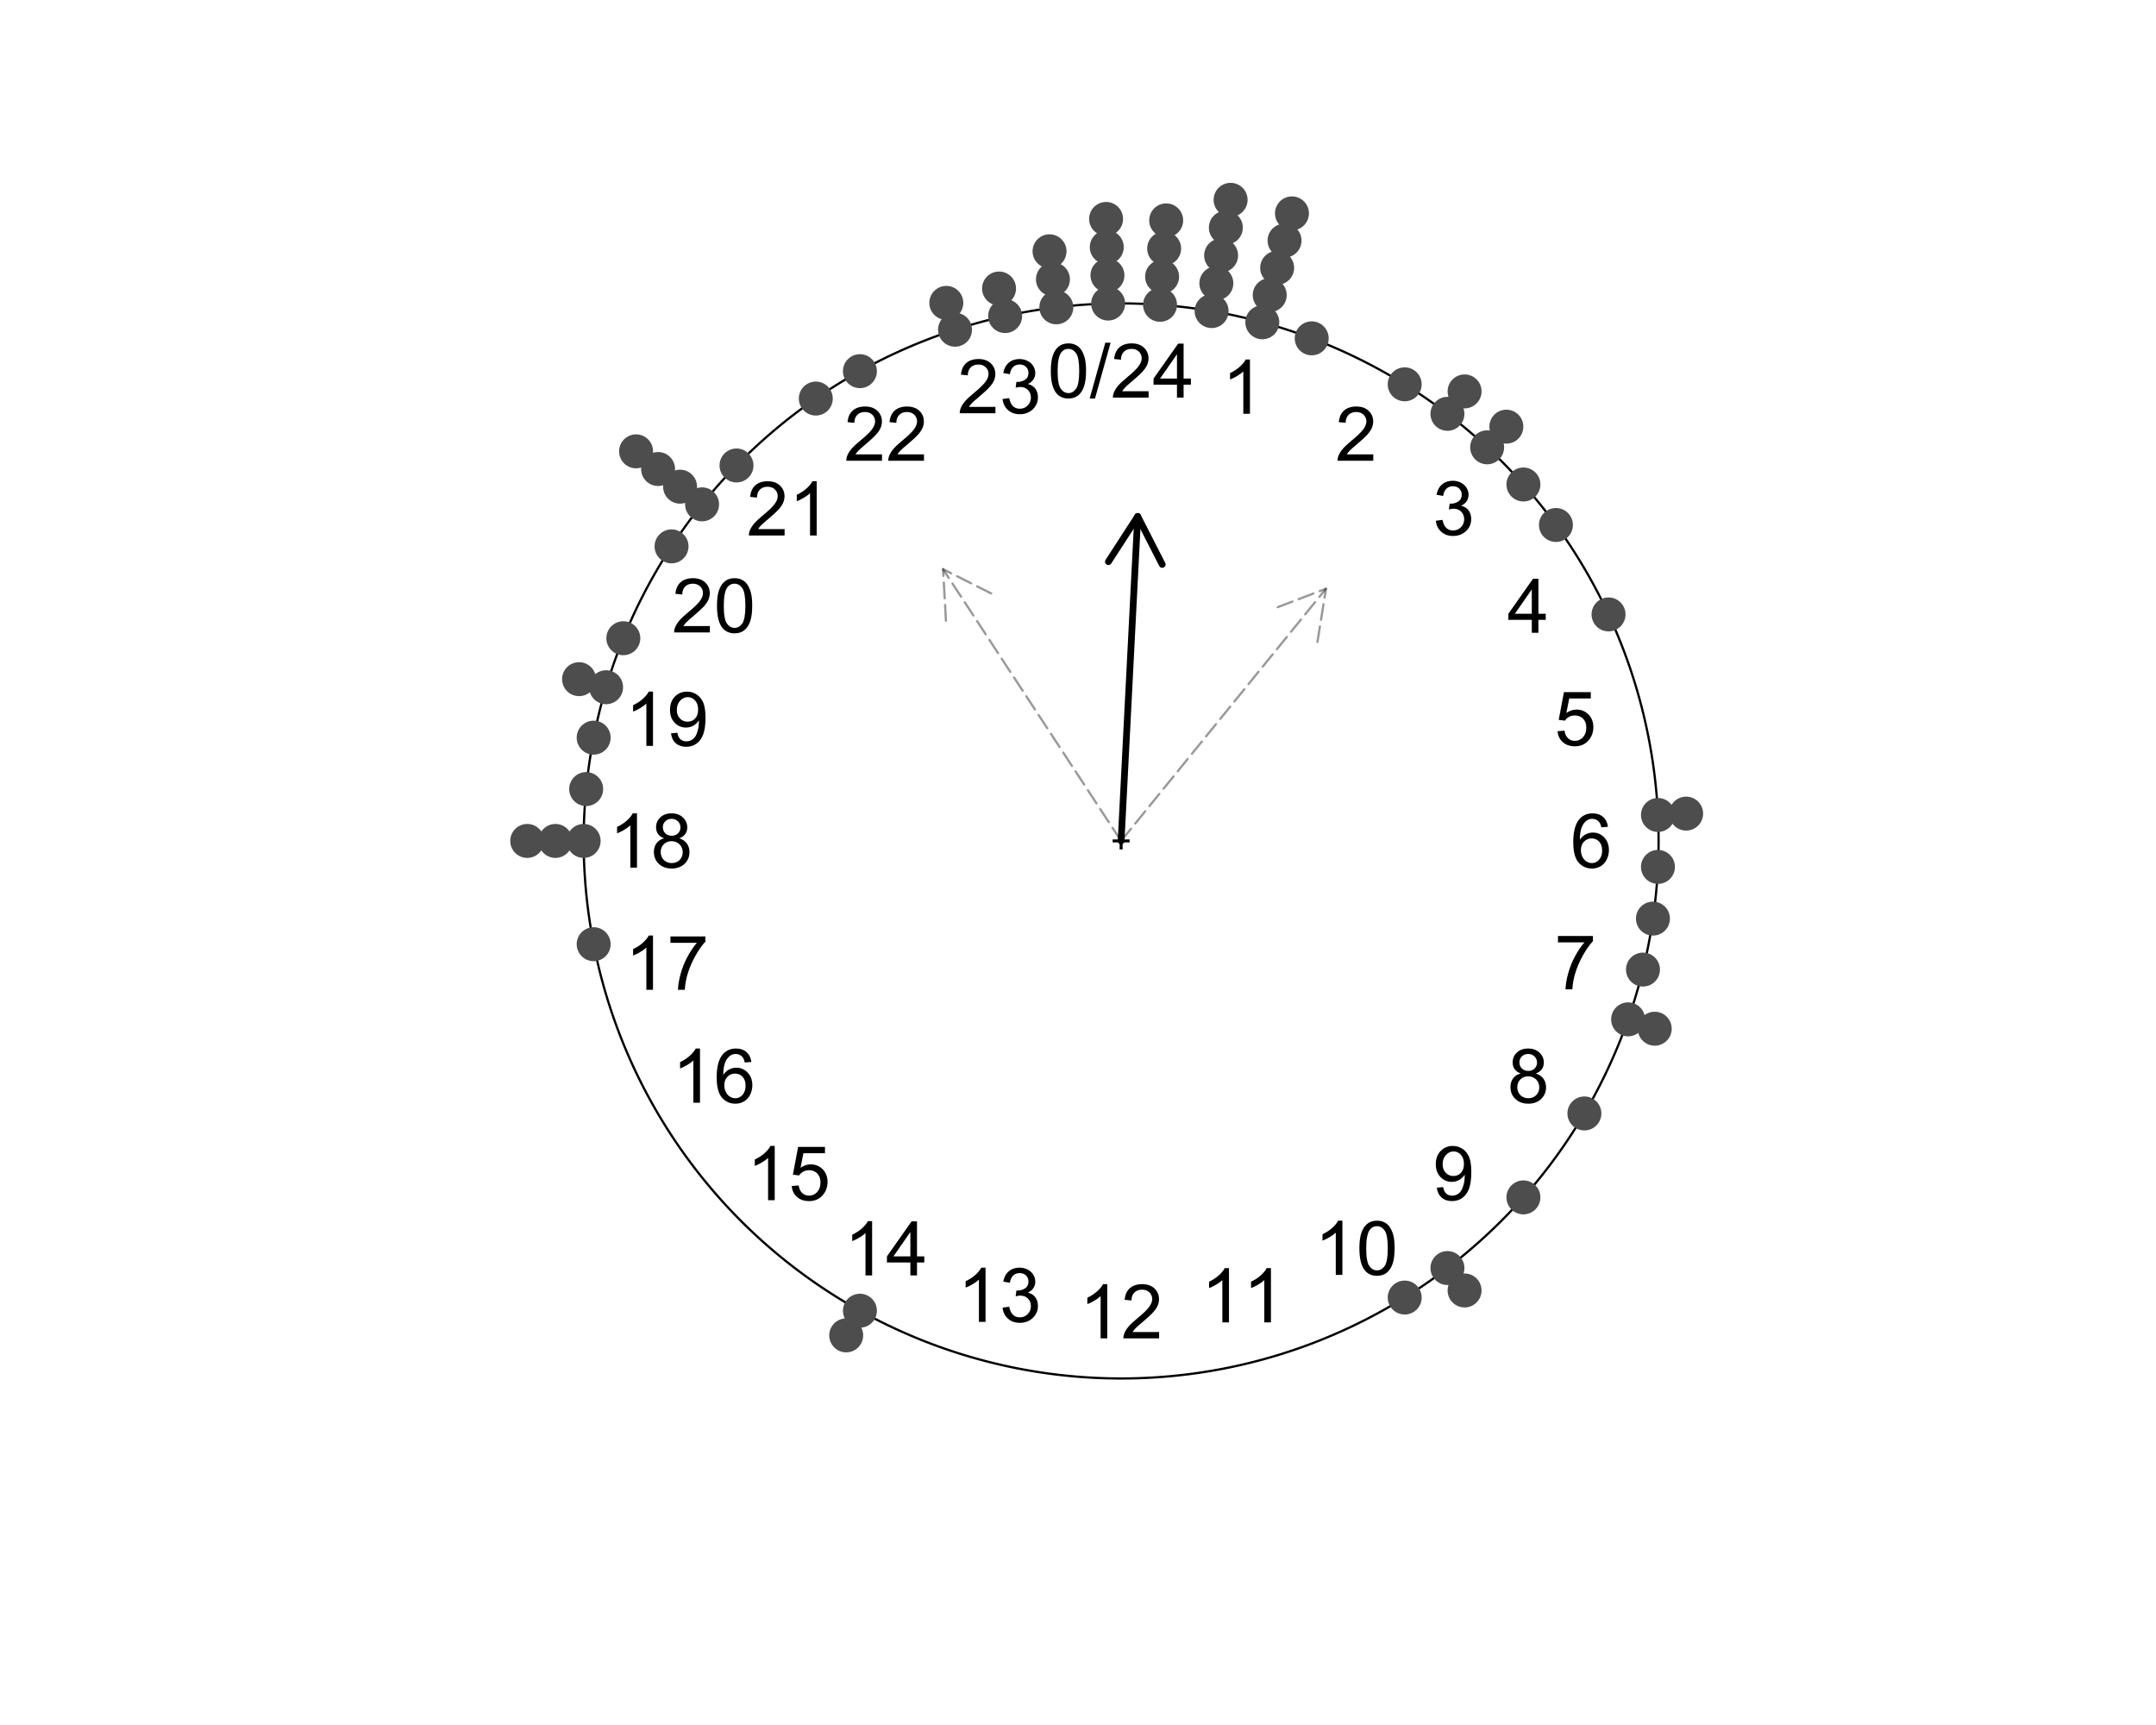 <?xml version="1.0" encoding="UTF-8"?>
<svg xmlns="http://www.w3.org/2000/svg" xmlns:xlink="http://www.w3.org/1999/xlink" width="720pt" height="576pt" viewBox="0 0 720 576" version="1.1">
<defs>
<g>
<symbol overflow="visible" id="glyph0-0">
<path style="stroke:none;" d="M 3.148 0 L 3.148 -15.75 L 15.75 -15.75 L 15.75 0 Z M 3.543 -0.395 L 15.355 -0.395 L 15.355 -15.355 L 3.543 -15.355 Z M 3.543 -0.395 "/>
</symbol>
<symbol overflow="visible" id="glyph0-1">
<path style="stroke:none;" d="M 1.047 -8.895 C 1.043 -11.027 1.262 -12.742 1.703 -14.043 C 2.141 -15.344 2.793 -16.348 3.66 -17.055 C 4.523 -17.758 5.613 -18.109 6.926 -18.113 C 7.895 -18.109 8.742 -17.914 9.473 -17.527 C 10.203 -17.137 10.805 -16.578 11.281 -15.844 C 11.754 -15.109 12.129 -14.215 12.402 -13.16 C 12.672 -12.105 12.809 -10.684 12.809 -8.895 C 12.809 -6.777 12.59 -5.066 12.156 -3.77 C 11.719 -2.465 11.07 -1.461 10.207 -0.754 C 9.34 -0.047 8.246 0.305 6.926 0.309 C 5.188 0.305 3.82 -0.316 2.832 -1.562 C 1.637 -3.062 1.043 -5.508 1.047 -8.895 Z M 3.324 -8.895 C 3.32 -5.934 3.668 -3.961 4.363 -2.98 C 5.055 -2 5.91 -1.512 6.926 -1.512 C 7.941 -1.512 8.797 -2.004 9.492 -2.988 C 10.184 -3.973 10.527 -5.941 10.531 -8.895 C 10.527 -11.863 10.184 -13.836 9.492 -14.812 C 8.797 -15.789 7.934 -16.277 6.902 -16.277 C 5.887 -16.277 5.074 -15.848 4.465 -14.988 C 3.703 -13.887 3.32 -11.855 3.324 -8.895 Z M 3.324 -8.895 "/>
</symbol>
<symbol overflow="visible" id="glyph0-2">
<path style="stroke:none;" d="M 0 0.309 L 5.23 -18.348 L 7 -18.348 L 1.785 0.309 Z M 0 0.309 "/>
</symbol>
<symbol overflow="visible" id="glyph0-3">
<path style="stroke:none;" d="M 12.688 -2.129 L 12.688 0 L 0.762 0 C 0.746 -0.531 0.832 -1.043 1.02 -1.539 C 1.324 -2.348 1.809 -3.148 2.477 -3.938 C 3.145 -4.723 4.113 -5.633 5.379 -6.668 C 7.336 -8.277 8.66 -9.551 9.352 -10.488 C 10.039 -11.426 10.383 -12.312 10.387 -13.152 C 10.383 -14.027 10.07 -14.766 9.445 -15.371 C 8.816 -15.973 7.996 -16.277 6.988 -16.277 C 5.922 -16.277 5.07 -15.957 4.43 -15.316 C 3.789 -14.676 3.465 -13.789 3.457 -12.66 L 1.18 -12.895 C 1.332 -14.59 1.918 -15.883 2.938 -16.777 C 3.953 -17.664 5.32 -18.109 7.039 -18.113 C 8.766 -18.109 10.137 -17.629 11.145 -16.672 C 12.152 -15.711 12.656 -14.523 12.66 -13.105 C 12.656 -12.383 12.508 -11.672 12.219 -10.977 C 11.922 -10.273 11.434 -9.539 10.75 -8.773 C 10.062 -8 8.922 -6.941 7.332 -5.598 C 6 -4.48 5.148 -3.727 4.773 -3.328 C 4.395 -2.93 4.082 -2.527 3.84 -2.129 Z M 12.688 -2.129 "/>
</symbol>
<symbol overflow="visible" id="glyph0-4">
<path style="stroke:none;" d="M 8.145 0 L 8.145 -4.32 L 0.32 -4.32 L 0.32 -6.348 L 8.551 -18.039 L 10.359 -18.039 L 10.359 -6.348 L 12.797 -6.348 L 12.797 -4.32 L 10.359 -4.32 L 10.359 0 Z M 8.145 -6.348 L 8.145 -14.484 L 2.496 -6.348 Z M 8.145 -6.348 "/>
</symbol>
<symbol overflow="visible" id="glyph0-5">
<path style="stroke:none;" d="M 9.387 0 L 7.172 0 L 7.172 -14.113 C 6.641 -13.602 5.941 -13.094 5.074 -12.586 C 4.207 -12.078 3.43 -11.695 2.742 -11.445 L 2.742 -13.586 C 3.98 -14.164 5.062 -14.867 5.992 -15.699 C 6.918 -16.527 7.574 -17.332 7.961 -18.113 L 9.387 -18.113 Z M 9.387 0 "/>
</symbol>
<symbol overflow="visible" id="glyph0-6">
<path style="stroke:none;" d="M 1.059 -4.762 L 3.273 -5.059 C 3.527 -3.801 3.961 -2.898 4.57 -2.344 C 5.18 -1.789 5.922 -1.512 6.805 -1.512 C 7.844 -1.512 8.723 -1.871 9.441 -2.594 C 10.156 -3.316 10.516 -4.211 10.52 -5.277 C 10.516 -6.293 10.184 -7.133 9.523 -7.793 C 8.855 -8.453 8.012 -8.781 6.988 -8.785 C 6.57 -8.781 6.051 -8.699 5.426 -8.539 L 5.672 -10.484 C 5.82 -10.465 5.938 -10.457 6.031 -10.461 C 6.969 -10.457 7.816 -10.703 8.574 -11.199 C 9.324 -11.688 9.703 -12.445 9.707 -13.473 C 9.703 -14.281 9.43 -14.957 8.883 -15.492 C 8.332 -16.023 7.621 -16.289 6.754 -16.293 C 5.891 -16.289 5.172 -16.02 4.602 -15.48 C 4.023 -14.938 3.656 -14.125 3.496 -13.043 L 1.281 -13.438 C 1.551 -14.918 2.164 -16.07 3.125 -16.887 C 4.082 -17.703 5.277 -18.109 6.707 -18.113 C 7.688 -18.109 8.594 -17.898 9.426 -17.477 C 10.25 -17.051 10.883 -16.477 11.324 -15.75 C 11.762 -15.02 11.98 -14.242 11.984 -13.426 C 11.98 -12.641 11.773 -11.93 11.355 -11.293 C 10.938 -10.652 10.316 -10.145 9.5 -9.77 C 10.562 -9.52 11.391 -9.012 11.984 -8.238 C 12.57 -7.461 12.867 -6.488 12.871 -5.328 C 12.867 -3.75 12.293 -2.414 11.148 -1.32 C 9.996 -0.227 8.543 0.316 6.793 0.32 C 5.207 0.316 3.895 -0.152 2.848 -1.094 C 1.801 -2.035 1.203 -3.258 1.059 -4.762 Z M 1.059 -4.762 "/>
</symbol>
<symbol overflow="visible" id="glyph0-7">
<path style="stroke:none;" d="M 1.047 -4.727 L 3.371 -4.922 C 3.539 -3.789 3.941 -2.938 4.57 -2.367 C 5.195 -1.797 5.949 -1.512 6.84 -1.512 C 7.902 -1.512 8.805 -1.914 9.547 -2.719 C 10.281 -3.523 10.652 -4.59 10.656 -5.918 C 10.652 -7.18 10.297 -8.176 9.59 -8.906 C 8.879 -9.637 7.949 -10 6.805 -10.004 C 6.086 -10 5.441 -9.84 4.871 -9.516 C 4.293 -9.191 3.844 -8.77 3.52 -8.258 L 1.441 -8.527 L 3.188 -17.793 L 12.156 -17.793 L 12.156 -15.676 L 4.957 -15.676 L 3.988 -10.828 C 5.066 -11.582 6.203 -11.957 7.395 -11.961 C 8.969 -11.957 10.297 -11.414 11.383 -10.324 C 12.465 -9.23 13.008 -7.828 13.008 -6.117 C 13.008 -4.484 12.531 -3.07 11.578 -1.883 C 10.422 -0.422 8.84 0.305 6.84 0.309 C 5.195 0.305 3.855 -0.152 2.82 -1.07 C 1.781 -1.988 1.191 -3.207 1.047 -4.727 Z M 1.047 -4.727 "/>
</symbol>
<symbol overflow="visible" id="glyph0-8">
<path style="stroke:none;" d="M 12.539 -13.621 L 10.336 -13.449 C 10.137 -14.316 9.855 -14.949 9.5 -15.344 C 8.898 -15.973 8.16 -16.289 7.285 -16.293 C 6.574 -16.289 5.957 -16.09 5.426 -15.699 C 4.727 -15.188 4.176 -14.445 3.777 -13.473 C 3.375 -12.492 3.164 -11.102 3.148 -9.301 C 3.68 -10.109 4.332 -10.715 5.105 -11.109 C 5.871 -11.504 6.68 -11.699 7.531 -11.703 C 9.004 -11.699 10.262 -11.156 11.301 -10.07 C 12.336 -8.98 12.855 -7.574 12.859 -5.855 C 12.855 -4.723 12.609 -3.672 12.125 -2.699 C 11.633 -1.727 10.965 -0.98 10.113 -0.465 C 9.262 0.051 8.293 0.305 7.211 0.309 C 5.363 0.305 3.859 -0.371 2.695 -1.727 C 1.531 -3.082 0.949 -5.32 0.949 -8.441 C 0.949 -11.926 1.59 -14.461 2.879 -16.047 C 4 -17.422 5.516 -18.109 7.418 -18.113 C 8.836 -18.109 9.996 -17.711 10.906 -16.918 C 11.812 -16.121 12.359 -15.023 12.539 -13.621 Z M 3.496 -5.844 C 3.492 -5.078 3.652 -4.348 3.98 -3.652 C 4.301 -2.953 4.754 -2.422 5.34 -2.059 C 5.918 -1.691 6.531 -1.512 7.172 -1.512 C 8.109 -1.512 8.914 -1.887 9.586 -2.645 C 10.258 -3.395 10.594 -4.422 10.594 -5.723 C 10.594 -6.969 10.262 -7.949 9.598 -8.668 C 8.934 -9.383 8.094 -9.742 7.086 -9.746 C 6.082 -9.742 5.234 -9.383 4.539 -8.668 C 3.84 -7.949 3.492 -7.008 3.496 -5.844 Z M 3.496 -5.844 "/>
</symbol>
<symbol overflow="visible" id="glyph0-9">
<path style="stroke:none;" d="M 1.195 -15.676 L 1.195 -17.805 L 12.871 -17.805 L 12.871 -16.082 C 11.719 -14.859 10.582 -13.234 9.457 -11.211 C 8.328 -9.18 7.453 -7.098 6.84 -4.957 C 6.395 -3.449 6.113 -1.797 5.992 0 L 3.715 0 C 3.738 -1.418 4.016 -3.129 4.551 -5.141 C 5.082 -7.148 5.848 -9.09 6.848 -10.957 C 7.844 -12.824 8.902 -14.395 10.027 -15.676 Z M 1.195 -15.676 "/>
</symbol>
<symbol overflow="visible" id="glyph0-10">
<path style="stroke:none;" d="M 4.453 -9.781 C 3.535 -10.113 2.852 -10.594 2.41 -11.219 C 1.965 -11.84 1.746 -12.586 1.746 -13.461 C 1.746 -14.77 2.215 -15.875 3.16 -16.77 C 4.102 -17.664 5.359 -18.109 6.926 -18.113 C 8.5 -18.109 9.766 -17.652 10.727 -16.738 C 11.684 -15.82 12.164 -14.707 12.168 -13.398 C 12.164 -12.559 11.945 -11.832 11.508 -11.215 C 11.07 -10.594 10.402 -10.113 9.512 -9.781 C 10.613 -9.418 11.457 -8.836 12.039 -8.035 C 12.613 -7.227 12.902 -6.27 12.906 -5.156 C 12.902 -3.613 12.355 -2.316 11.27 -1.266 C 10.176 -0.219 8.742 0.305 6.965 0.309 C 5.18 0.305 3.742 -0.219 2.656 -1.273 C 1.562 -2.324 1.02 -3.641 1.02 -5.219 C 1.02 -6.387 1.316 -7.367 1.91 -8.164 C 2.504 -8.953 3.352 -9.492 4.453 -9.781 Z M 4.012 -13.535 C 4.008 -12.68 4.281 -11.98 4.836 -11.441 C 5.383 -10.898 6.098 -10.629 6.977 -10.633 C 7.828 -10.629 8.527 -10.898 9.074 -11.438 C 9.617 -11.973 9.891 -12.629 9.895 -13.414 C 9.891 -14.219 9.609 -14.902 9.051 -15.461 C 8.484 -16.012 7.785 -16.289 6.953 -16.293 C 6.105 -16.289 5.402 -16.02 4.848 -15.48 C 4.285 -14.938 4.008 -14.289 4.012 -13.535 Z M 3.297 -5.203 C 3.293 -4.57 3.441 -3.957 3.746 -3.371 C 4.043 -2.777 4.488 -2.32 5.082 -1.996 C 5.668 -1.672 6.305 -1.512 6.988 -1.512 C 8.047 -1.512 8.922 -1.852 9.609 -2.531 C 10.297 -3.211 10.641 -4.078 10.645 -5.133 C 10.641 -6.195 10.285 -7.074 9.578 -7.777 C 8.867 -8.473 7.98 -8.824 6.914 -8.824 C 5.871 -8.824 5.008 -8.477 4.324 -7.789 C 3.637 -7.094 3.293 -6.234 3.297 -5.203 Z M 3.297 -5.203 "/>
</symbol>
<symbol overflow="visible" id="glyph0-11">
<path style="stroke:none;" d="M 1.379 -4.172 L 3.508 -4.367 C 3.684 -3.363 4.027 -2.637 4.539 -2.188 C 5.047 -1.734 5.699 -1.512 6.496 -1.512 C 7.176 -1.512 7.773 -1.668 8.285 -1.98 C 8.797 -2.293 9.215 -2.707 9.547 -3.23 C 9.871 -3.746 10.148 -4.449 10.371 -5.34 C 10.594 -6.223 10.703 -7.125 10.707 -8.047 C 10.703 -8.141 10.699 -8.289 10.691 -8.492 C 10.246 -7.781 9.641 -7.211 8.875 -6.773 C 8.105 -6.336 7.277 -6.117 6.387 -6.117 C 4.895 -6.117 3.629 -6.656 2.598 -7.738 C 1.559 -8.82 1.043 -10.25 1.047 -12.023 C 1.043 -13.852 1.582 -15.32 2.664 -16.438 C 3.738 -17.551 5.09 -18.109 6.719 -18.113 C 7.887 -18.109 8.957 -17.793 9.934 -17.164 C 10.902 -16.531 11.641 -15.633 12.148 -14.465 C 12.648 -13.293 12.902 -11.602 12.906 -9.387 C 12.902 -7.082 12.652 -5.246 12.156 -3.879 C 11.652 -2.512 10.906 -1.473 9.922 -0.762 C 8.93 -0.051 7.773 0.305 6.449 0.309 C 5.035 0.305 3.883 -0.086 2.988 -0.867 C 2.094 -1.648 1.555 -2.75 1.379 -4.172 Z M 10.445 -12.133 C 10.441 -13.402 10.102 -14.41 9.43 -15.156 C 8.75 -15.902 7.938 -16.277 6.988 -16.277 C 6 -16.277 5.145 -15.875 4.418 -15.07 C 3.688 -14.266 3.32 -13.223 3.324 -11.949 C 3.32 -10.797 3.668 -9.863 4.363 -9.148 C 5.055 -8.426 5.91 -8.066 6.926 -8.07 C 7.949 -8.066 8.789 -8.426 9.453 -9.148 C 10.109 -9.863 10.441 -10.859 10.445 -12.133 Z M 10.445 -12.133 "/>
</symbol>
<symbol overflow="visible" id="glyph1-0">
<path style="stroke:none;" d="M 1.5 0 L 1.5 -7.5 L 7.5 -7.5 L 7.5 0 Z M 1.688 -0.188 L 7.312 -0.188 L 7.312 -7.312 L 1.688 -7.312 Z M 1.688 -0.188 "/>
</symbol>
<symbol overflow="visible" id="glyph1-1">
<path style="stroke:none;" d="M 3.008 -1.391 L 3.008 -3.742 L 0.668 -3.742 L 0.668 -4.727 L 3.008 -4.727 L 3.008 -7.066 L 4 -7.066 L 4 -4.727 L 6.34 -4.727 L 6.34 -3.742 L 4 -3.742 L 4 -1.391 Z M 3.008 -1.391 "/>
</symbol>
</g>
</defs>
<g id="surface11">
<rect x="0" y="0" width="720" height="576" style="fill:rgb(100%,100%,100%);fill-opacity:1;stroke:none;"/>
<path style="fill:none;stroke-width:0.75;stroke-linecap:round;stroke-linejoin:round;stroke:rgb(0%,0%,0%);stroke-opacity:1;stroke-miterlimit:10;" d="M 553.887 280.801 L 553.883 279.672 L 553.871 278.543 L 553.855 277.414 L 553.832 276.285 L 553.797 275.156 L 553.758 274.027 L 553.715 272.902 L 553.66 271.773 L 553.602 270.645 L 553.531 269.52 L 553.457 268.391 L 553.375 267.266 L 553.289 266.141 L 553.191 265.016 L 553.09 263.891 L 552.98 262.77 L 552.863 261.645 L 552.738 260.523 L 552.605 259.402 L 552.469 258.281 L 552.324 257.164 L 552.172 256.043 L 552.012 254.926 L 551.848 253.809 L 551.672 252.695 L 551.492 251.578 L 551.305 250.465 L 551.109 249.355 L 550.91 248.242 L 550.703 247.133 L 550.488 246.027 L 550.266 244.918 L 550.035 243.812 L 549.801 242.711 L 549.555 241.609 L 549.305 240.508 L 549.051 239.406 L 548.785 238.309 L 548.516 237.215 L 548.238 236.121 L 547.953 235.027 L 547.66 233.938 L 547.363 232.848 L 547.059 231.762 L 546.746 230.676 L 546.426 229.594 L 546.102 228.512 L 545.77 227.434 L 545.43 226.355 L 545.086 225.281 L 544.734 224.211 L 544.375 223.141 L 544.008 222.07 L 543.633 221.004 L 543.254 219.941 L 542.867 218.883 L 542.477 217.824 L 542.078 216.766 L 541.672 215.715 L 541.258 214.664 L 540.84 213.617 L 540.414 212.57 L 539.98 211.527 L 539.543 210.488 L 539.098 209.449 L 538.645 208.414 L 538.184 207.383 L 537.719 206.355 L 537.25 205.328 L 536.77 204.305 L 536.285 203.285 L 535.797 202.27 L 535.301 201.258 L 534.797 200.246 L 534.285 199.238 L 533.77 198.234 L 533.246 197.234 L 532.719 196.238 L 532.184 195.242 L 531.641 194.254 L 531.094 193.266 L 530.543 192.281 L 529.98 191.301 L 529.414 190.324 L 528.844 189.352 L 528.266 188.383 L 527.68 187.414 L 527.09 186.453 L 526.492 185.496 L 525.891 184.539 L 525.281 183.59 L 524.668 182.641 L 524.047 181.699 L 523.422 180.762 L 522.789 179.824 L 522.152 178.895 L 521.508 177.965 L 520.859 177.043 L 520.203 176.125 L 519.543 175.207 L 518.875 174.297 L 518.203 173.391 L 517.523 172.488 L 516.84 171.59 L 516.148 170.699 L 515.453 169.809 L 514.754 168.922 L 514.047 168.043 L 513.336 167.168 L 512.617 166.293 L 511.895 165.43 L 511.168 164.566 L 510.434 163.707 L 509.695 162.855 L 508.949 162.004 L 508.199 161.16 L 507.445 160.324 L 506.684 159.488 L 505.918 158.66 L 505.148 157.832 L 504.371 157.016 L 503.59 156.199 L 502.805 155.391 L 502.012 154.582 L 501.215 153.785 L 500.414 152.988 L 499.609 152.199 L 498.797 151.414 L 497.98 150.633 L 497.16 149.859 L 496.336 149.09 L 495.504 148.324 L 494.668 147.566 L 493.828 146.812 L 492.984 146.062 L 492.133 145.32 L 491.277 144.582 L 490.418 143.852 L 489.555 143.125 L 488.688 142.402 L 487.816 141.688 L 486.938 140.977 L 486.055 140.27 L 485.172 139.57 L 484.281 138.879 L 483.387 138.188 L 481.582 136.828 L 480.676 136.156 L 479.762 135.492 L 478.848 134.832 L 477.926 134.18 L 477.004 133.531 L 476.074 132.887 L 475.141 132.25 L 474.207 131.621 L 473.266 130.996 L 472.32 130.379 L 471.375 129.766 L 470.422 129.156 L 469.465 128.555 L 468.508 127.961 L 467.543 127.371 L 466.578 126.789 L 464.633 125.641 L 463.656 125.078 L 462.672 124.52 L 461.688 123.969 L 460.699 123.422 L 459.707 122.883 L 458.715 122.348 L 457.715 121.82 L 456.715 121.301 L 455.711 120.785 L 454.703 120.277 L 453.691 119.777 L 452.676 119.281 L 451.66 118.793 L 450.637 118.309 L 449.613 117.832 L 448.59 117.363 L 447.559 116.898 L 446.527 116.441 L 445.492 115.992 L 444.453 115.547 L 443.414 115.109 L 442.367 114.68 L 441.324 114.254 L 439.223 113.426 L 438.168 113.023 L 437.113 112.625 L 436.055 112.234 L 434.992 111.848 L 433.93 111.473 L 432.863 111.102 L 431.793 110.738 L 430.723 110.379 L 429.648 110.027 L 428.574 109.684 L 427.496 109.348 L 426.418 109.016 L 425.336 108.691 L 424.254 108.375 L 423.168 108.066 L 422.082 107.762 L 420.992 107.465 L 419.898 107.176 L 418.809 106.895 L 417.711 106.617 L 416.617 106.348 L 415.52 106.086 L 414.418 105.832 L 413.316 105.582 L 412.215 105.34 L 411.109 105.105 L 410.004 104.879 L 408.898 104.66 L 407.789 104.445 L 406.68 104.238 L 405.566 104.039 L 404.457 103.848 L 403.34 103.66 L 402.227 103.484 L 401.109 103.312 L 399.996 103.148 L 398.875 102.988 L 397.758 102.84 L 396.637 102.695 L 395.516 102.559 L 394.395 102.43 L 393.273 102.309 L 392.152 102.191 L 391.027 102.086 L 389.902 101.984 L 388.777 101.891 L 387.652 101.801 L 386.527 101.723 L 385.398 101.648 L 384.273 101.586 L 383.145 101.527 L 382.02 101.473 L 380.891 101.43 L 379.762 101.395 L 378.633 101.363 L 377.504 101.34 L 376.375 101.324 L 375.246 101.316 L 374.117 101.312 L 372.988 101.32 L 371.859 101.332 L 370.73 101.352 L 369.602 101.375 L 368.473 101.41 L 367.348 101.453 L 366.219 101.5 L 365.09 101.555 L 363.965 101.617 L 362.836 101.688 L 361.711 101.762 L 360.586 101.844 L 359.461 101.938 L 358.336 102.035 L 357.211 102.137 L 356.086 102.25 L 354.965 102.367 L 353.844 102.492 L 352.723 102.625 L 351.602 102.766 L 350.484 102.914 L 349.363 103.066 L 348.246 103.227 L 347.129 103.395 L 346.016 103.57 L 344.902 103.754 L 343.789 103.941 L 342.676 104.137 L 341.566 104.34 L 340.457 104.551 L 339.348 104.77 L 338.242 104.992 L 337.137 105.223 L 336.035 105.461 L 334.934 105.707 L 333.832 105.957 L 332.734 106.215 L 331.637 106.48 L 330.539 106.754 L 329.445 107.035 L 328.355 107.32 L 327.266 107.613 L 326.176 107.914 L 325.09 108.219 L 324.004 108.531 L 322.922 108.852 L 321.844 109.18 L 320.766 109.516 L 319.688 109.855 L 318.613 110.203 L 317.543 110.559 L 316.473 110.918 L 315.406 111.285 L 314.34 111.66 L 313.277 112.039 L 312.219 112.43 L 311.16 112.824 L 310.105 113.223 L 309.051 113.633 L 308 114.047 L 306.953 114.469 L 305.91 114.895 L 304.867 115.328 L 303.828 115.77 L 302.789 116.215 L 300.727 117.129 L 299.699 117.598 L 298.672 118.07 L 297.652 118.551 L 296.633 119.035 L 295.617 119.527 L 294.605 120.027 L 293.594 120.531 L 292.586 121.043 L 291.586 121.559 L 290.586 122.086 L 289.59 122.613 L 288.594 123.152 L 287.605 123.695 L 286.617 124.242 L 285.637 124.797 L 284.656 125.359 L 283.68 125.926 L 282.707 126.5 L 281.738 127.082 L 280.773 127.668 L 279.812 128.258 L 278.855 128.855 L 277.902 129.461 L 276.953 130.07 L 276.008 130.688 L 275.062 131.309 L 274.125 131.934 L 273.191 132.57 L 272.262 133.207 L 271.336 133.855 L 270.414 134.504 L 269.496 135.16 L 268.582 135.824 L 267.672 136.492 L 266.766 137.168 L 265.863 137.848 L 264.969 138.531 L 264.074 139.223 L 262.301 140.621 L 261.422 141.328 L 260.547 142.043 L 259.676 142.762 L 257.949 144.215 L 257.094 144.953 L 256.242 145.691 L 255.395 146.438 L 254.551 147.188 L 253.715 147.945 L 252.879 148.707 L 252.051 149.473 L 251.227 150.246 L 250.41 151.023 L 249.598 151.805 L 248.789 152.594 L 247.984 153.387 L 247.184 154.184 L 246.391 154.984 L 245.602 155.793 L 244.816 156.605 L 244.039 157.422 L 243.266 158.246 L 242.496 159.074 L 241.734 159.906 L 240.977 160.742 L 240.227 161.582 L 239.477 162.43 L 238.734 163.281 L 238 164.137 L 237.27 164.996 L 236.543 165.859 L 235.824 166.73 L 235.109 167.605 L 234.398 168.48 L 233.695 169.363 L 232.996 170.254 L 232.305 171.145 L 231.617 172.039 L 230.938 172.941 L 230.262 173.844 L 229.59 174.754 L 228.926 175.664 L 228.27 176.582 L 227.617 177.504 L 226.969 178.43 L 226.328 179.359 L 225.691 180.293 L 225.062 181.23 L 224.441 182.172 L 223.824 183.117 L 223.211 184.062 L 222.605 185.016 L 222.008 185.973 L 221.414 186.934 L 220.828 187.898 L 220.246 188.867 L 219.668 189.836 L 219.102 190.812 L 218.539 191.789 L 217.98 192.773 L 217.43 193.758 L 216.887 194.746 L 216.348 195.738 L 215.816 196.734 L 215.289 197.734 L 214.258 199.742 L 213.75 200.75 L 213.25 201.762 L 212.758 202.777 L 212.27 203.797 L 211.789 204.816 L 211.312 205.844 L 210.848 206.867 L 210.383 207.898 L 209.93 208.934 L 209.48 209.969 L 209.039 211.008 L 208.602 212.047 L 208.172 213.094 L 207.75 214.141 L 207.336 215.188 L 206.926 216.242 L 206.523 217.297 L 206.125 218.352 L 205.738 219.41 L 205.355 220.473 L 204.977 221.539 L 204.609 222.605 L 204.246 223.676 L 203.891 224.746 L 203.543 225.82 L 203.199 226.895 L 202.863 227.973 L 202.535 229.051 L 202.211 230.133 L 201.898 231.219 L 201.59 232.305 L 201.285 233.391 L 200.992 234.48 L 200.703 235.574 L 200.422 236.668 L 200.148 237.762 L 199.883 238.859 L 199.621 239.957 L 199.367 241.059 L 199.121 242.16 L 198.883 243.262 L 198.648 244.367 L 198.426 245.473 L 198.207 246.578 L 197.992 247.688 L 197.789 248.801 L 197.59 249.91 L 197.398 251.023 L 197.215 252.137 L 197.039 253.25 L 196.871 254.367 L 196.707 255.484 L 196.551 256.602 L 196.402 257.723 L 196.262 258.844 L 196.125 259.961 L 196 261.086 L 195.879 262.207 L 195.766 263.328 L 195.66 264.453 L 195.559 265.578 L 195.469 266.703 L 195.383 267.828 L 195.305 268.957 L 195.234 270.082 L 195.168 271.211 L 195.113 272.336 L 195.062 273.465 L 195.02 274.594 L 194.984 275.723 L 194.957 276.848 L 194.934 277.977 L 194.922 279.105 L 194.914 280.234 L 194.914 281.363 L 194.922 282.492 L 194.934 283.621 L 194.957 284.75 L 194.984 285.879 L 195.02 287.008 L 195.062 288.137 L 195.113 289.262 L 195.168 290.391 L 195.234 291.52 L 195.305 292.645 L 195.383 293.77 L 195.469 294.895 L 195.559 296.023 L 195.66 297.145 L 195.766 298.27 L 195.879 299.395 L 196 300.516 L 196.125 301.637 L 196.262 302.758 L 196.402 303.879 L 196.551 304.996 L 196.707 306.113 L 196.871 307.23 L 197.039 308.348 L 197.215 309.465 L 197.398 310.578 L 197.59 311.691 L 197.789 312.801 L 197.992 313.91 L 198.207 315.02 L 198.426 316.129 L 198.648 317.234 L 198.883 318.34 L 199.121 319.441 L 199.367 320.543 L 199.621 321.645 L 199.883 322.742 L 200.148 323.84 L 200.422 324.934 L 200.703 326.027 L 200.992 327.117 L 201.285 328.207 L 201.59 329.297 L 201.898 330.383 L 202.211 331.465 L 202.535 332.547 L 202.863 333.629 L 203.199 334.707 L 203.543 335.781 L 203.891 336.855 L 204.246 337.926 L 204.609 338.996 L 204.977 340.062 L 205.355 341.125 L 205.738 342.188 L 206.125 343.246 L 206.523 344.305 L 206.926 345.359 L 207.336 346.41 L 207.75 347.461 L 208.172 348.508 L 208.602 349.551 L 209.039 350.594 L 209.48 351.633 L 209.93 352.668 L 210.383 353.699 L 210.848 354.73 L 211.312 355.758 L 211.789 356.781 L 212.27 357.805 L 212.758 358.82 L 213.25 359.836 L 213.75 360.848 L 214.258 361.859 L 215.289 363.867 L 215.816 364.863 L 216.348 365.859 L 216.887 366.852 L 217.43 367.84 L 217.98 368.828 L 218.539 369.809 L 219.102 370.789 L 219.668 371.762 L 220.246 372.734 L 220.828 373.703 L 221.414 374.664 L 222.008 375.625 L 222.605 376.582 L 223.211 377.535 L 223.824 378.484 L 224.441 379.43 L 225.062 380.371 L 225.691 381.309 L 226.328 382.242 L 226.969 383.172 L 227.617 384.098 L 228.27 385.016 L 228.926 385.934 L 229.59 386.848 L 230.262 387.754 L 230.938 388.66 L 231.617 389.559 L 232.305 390.457 L 232.996 391.348 L 233.695 392.234 L 234.398 393.117 L 235.109 393.996 L 235.824 394.871 L 236.543 395.738 L 237.27 396.605 L 238 397.465 L 238.734 398.32 L 239.477 399.172 L 240.977 400.859 L 241.734 401.695 L 242.496 402.527 L 243.266 403.355 L 244.039 404.176 L 244.816 404.996 L 245.602 405.809 L 246.391 406.613 L 247.184 407.418 L 247.984 408.215 L 248.789 409.008 L 249.598 409.793 L 250.41 410.578 L 251.227 411.355 L 252.051 412.125 L 252.879 412.895 L 253.715 413.656 L 254.551 414.41 L 255.395 415.164 L 256.242 415.91 L 257.094 416.648 L 257.949 417.383 L 258.812 418.113 L 259.676 418.836 L 260.547 419.559 L 261.422 420.27 L 262.301 420.977 L 263.188 421.68 L 264.074 422.375 L 264.969 423.066 L 265.863 423.754 L 266.766 424.434 L 267.672 425.105 L 268.582 425.777 L 269.496 426.438 L 270.414 427.094 L 271.336 427.746 L 272.262 428.391 L 273.191 429.031 L 274.125 429.664 L 275.062 430.293 L 276.008 430.914 L 276.953 431.531 L 277.902 432.141 L 278.855 432.742 L 279.812 433.344 L 280.773 433.934 L 281.738 434.52 L 282.707 435.098 L 283.68 435.672 L 284.656 436.242 L 285.637 436.801 L 286.617 437.355 L 287.605 437.906 L 288.594 438.449 L 289.59 438.984 L 290.586 439.516 L 291.586 440.039 L 292.586 440.559 L 293.594 441.07 L 294.605 441.574 L 295.617 442.074 L 296.633 442.566 L 297.652 443.051 L 298.672 443.531 L 299.699 444.004 L 300.727 444.469 L 301.758 444.93 L 302.789 445.383 L 303.828 445.832 L 304.867 446.27 L 305.91 446.707 L 306.953 447.133 L 308 447.555 L 309.051 447.969 L 310.105 448.375 L 311.16 448.777 L 312.219 449.172 L 313.277 449.559 L 314.34 449.941 L 315.406 450.316 L 316.473 450.684 L 317.543 451.043 L 318.613 451.398 L 319.688 451.746 L 320.766 452.086 L 321.844 452.418 L 322.922 452.746 L 324.004 453.066 L 325.09 453.379 L 326.176 453.688 L 327.266 453.988 L 328.355 454.281 L 329.445 454.566 L 330.539 454.848 L 331.637 455.117 L 332.734 455.383 L 333.832 455.641 L 334.934 455.895 L 336.035 456.141 L 337.137 456.375 L 338.242 456.609 L 339.348 456.832 L 340.457 457.047 L 341.566 457.258 L 342.676 457.461 L 343.789 457.656 L 344.902 457.848 L 346.016 458.027 L 347.129 458.203 L 348.246 458.371 L 349.363 458.531 L 350.484 458.688 L 351.602 458.832 L 352.723 458.973 L 353.844 459.105 L 354.965 459.23 L 356.086 459.352 L 357.211 459.461 L 358.336 459.566 L 359.461 459.664 L 360.586 459.754 L 361.711 459.84 L 362.836 459.914 L 363.965 459.984 L 365.09 460.047 L 366.219 460.102 L 367.348 460.148 L 368.473 460.188 L 369.602 460.223 L 370.73 460.25 L 371.859 460.27 L 372.988 460.281 L 374.117 460.285 L 375.246 460.285 L 376.375 460.277 L 377.504 460.262 L 378.633 460.238 L 379.762 460.207 L 380.891 460.168 L 382.02 460.125 L 383.145 460.074 L 384.273 460.016 L 385.398 459.949 L 386.527 459.879 L 387.652 459.797 L 388.777 459.711 L 389.902 459.617 L 391.027 459.516 L 392.152 459.406 L 393.273 459.293 L 394.395 459.168 L 395.516 459.039 L 396.637 458.902 L 397.758 458.762 L 398.875 458.609 L 399.996 458.453 L 401.109 458.289 L 402.227 458.117 L 403.34 457.938 L 404.457 457.754 L 405.566 457.559 L 406.68 457.359 L 407.789 457.156 L 408.898 456.941 L 410.004 456.719 L 411.109 456.492 L 412.215 456.258 L 413.316 456.016 L 414.418 455.77 L 415.52 455.516 L 416.617 455.25 L 417.711 454.984 L 418.809 454.707 L 419.898 454.426 L 420.992 454.133 L 422.082 453.84 L 423.168 453.535 L 424.254 453.227 L 426.418 452.586 L 427.496 452.254 L 428.574 451.918 L 430.723 451.223 L 431.793 450.863 L 432.863 450.5 L 433.93 450.129 L 434.992 449.75 L 436.055 449.367 L 437.113 448.977 L 438.168 448.578 L 439.223 448.172 L 440.273 447.762 L 441.324 447.344 L 442.367 446.922 L 443.414 446.488 L 444.453 446.051 L 445.492 445.609 L 446.527 445.156 L 447.559 444.699 L 448.59 444.238 L 450.637 443.293 L 451.66 442.809 L 452.676 442.32 L 453.691 441.824 L 454.703 441.32 L 455.711 440.812 L 456.715 440.301 L 457.715 439.777 L 458.715 439.25 L 459.707 438.719 L 460.699 438.18 L 461.688 437.633 L 462.672 437.082 L 463.656 436.523 L 464.633 435.957 L 465.605 435.387 L 466.578 434.809 L 467.543 434.227 L 468.508 433.637 L 469.465 433.043 L 470.422 432.441 L 471.375 431.836 L 472.32 431.223 L 473.266 430.605 L 474.207 429.98 L 475.141 429.348 L 476.074 428.711 L 477.004 428.07 L 477.926 427.422 L 478.848 426.766 L 479.762 426.109 L 480.676 425.441 L 481.582 424.77 L 482.484 424.094 L 483.387 423.41 L 484.281 422.723 L 485.172 422.027 L 486.055 421.328 L 486.938 420.625 L 487.816 419.914 L 488.688 419.199 L 489.555 418.477 L 490.418 417.75 L 491.277 417.016 L 492.133 416.277 L 492.984 415.535 L 493.828 414.789 L 494.668 414.035 L 495.504 413.273 L 496.336 412.512 L 497.16 411.742 L 497.98 410.965 L 498.797 410.188 L 499.609 409.402 L 500.414 408.613 L 501.215 407.816 L 502.012 407.016 L 502.805 406.211 L 503.59 405.402 L 504.371 404.586 L 505.148 403.766 L 505.918 402.941 L 506.684 402.113 L 507.445 401.277 L 508.199 400.438 L 508.949 399.594 L 509.695 398.746 L 510.434 397.891 L 511.168 397.035 L 511.895 396.172 L 512.617 395.305 L 513.336 394.434 L 514.047 393.559 L 514.754 392.676 L 515.453 391.793 L 516.148 390.902 L 516.84 390.008 L 517.523 389.109 L 518.203 388.207 L 518.875 387.301 L 519.543 386.391 L 520.203 385.477 L 520.859 384.559 L 521.508 383.633 L 522.152 382.707 L 522.789 381.777 L 523.422 380.84 L 524.047 379.902 L 524.668 378.957 L 525.281 378.012 L 525.891 377.059 L 526.492 376.105 L 527.09 375.148 L 527.68 374.184 L 528.266 373.219 L 528.844 372.25 L 529.414 371.277 L 529.98 370.301 L 530.543 369.32 L 531.094 368.336 L 531.641 367.348 L 532.184 366.355 L 532.719 365.363 L 533.246 364.367 L 533.77 363.363 L 534.285 362.359 L 534.797 361.355 L 535.301 360.344 L 535.797 359.328 L 536.285 358.312 L 536.77 357.293 L 537.25 356.27 L 537.719 355.246 L 538.184 354.215 L 538.645 353.184 L 539.098 352.148 L 539.543 351.113 L 539.98 350.074 L 540.414 349.031 L 540.84 347.984 L 541.258 346.938 L 541.672 345.887 L 542.078 344.832 L 542.477 343.777 L 542.867 342.719 L 543.254 341.656 L 543.633 340.594 L 544.008 339.527 L 544.375 338.461 L 544.734 337.391 L 545.086 336.316 L 545.43 335.242 L 545.77 334.168 L 546.102 333.09 L 546.426 332.008 L 546.746 330.926 L 547.059 329.84 L 547.363 328.754 L 547.66 327.664 L 547.953 326.574 L 548.238 325.48 L 548.516 324.387 L 548.785 323.289 L 549.051 322.191 L 549.305 321.094 L 549.555 319.992 L 549.801 318.891 L 550.035 317.785 L 550.266 316.68 L 550.488 315.574 L 550.703 314.465 L 550.91 313.355 L 551.109 312.246 L 551.305 311.133 L 551.492 310.02 L 551.672 308.906 L 551.848 307.789 L 552.012 306.672 L 552.172 305.555 L 552.324 304.438 L 552.469 303.316 L 552.605 302.199 L 552.738 301.078 L 552.863 299.953 L 552.98 298.832 L 553.09 297.707 L 553.191 296.582 L 553.289 295.461 L 553.375 294.332 L 553.457 293.207 L 553.531 292.082 L 553.602 290.953 L 553.66 289.828 L 553.715 288.699 L 553.758 287.57 L 553.797 286.445 L 553.832 285.316 L 553.855 284.188 L 553.871 283.059 L 553.883 281.93 L 553.887 280.801 "/>
<g style="fill:rgb(0%,0%,0%);fill-opacity:1;">
  <use xlink:href="#glyph0-1" x="349.875" y="132.77"/>
  <use xlink:href="#glyph0-2" x="363.89" y="132.77"/>
  <use xlink:href="#glyph0-3" x="370.891" y="132.77"/>
  <use xlink:href="#glyph0-4" x="384.906" y="132.77"/>
</g>
<g style="fill:rgb(0%,0%,0%);fill-opacity:1;">
  <use xlink:href="#glyph0-5" x="408.039" y="138.156"/>
</g>
<g style="fill:rgb(0%,0%,0%);fill-opacity:1;">
  <use xlink:href="#glyph0-3" x="445.918" y="153.848"/>
</g>
<g style="fill:rgb(0%,0%,0%);fill-opacity:1;">
  <use xlink:href="#glyph0-6" x="478.445" y="178.645"/>
</g>
<g style="fill:rgb(0%,0%,0%);fill-opacity:1;">
  <use xlink:href="#glyph0-4" x="503.402" y="211.293"/>
</g>
<g style="fill:rgb(0%,0%,0%);fill-opacity:1;">
  <use xlink:href="#glyph0-7" x="519.094" y="248.895"/>
</g>
<g style="fill:rgb(0%,0%,0%);fill-opacity:1;">
  <use xlink:href="#glyph0-8" x="524.445" y="289.703"/>
</g>
<g style="fill:rgb(0%,0%,0%);fill-opacity:1;">
  <use xlink:href="#glyph0-9" x="519.094" y="330.352"/>
</g>
<g style="fill:rgb(0%,0%,0%);fill-opacity:1;">
  <use xlink:href="#glyph0-10" x="503.402" y="368.227"/>
</g>
<g style="fill:rgb(0%,0%,0%);fill-opacity:1;">
  <use xlink:href="#glyph0-11" x="478.445" y="400.754"/>
</g>
<g style="fill:rgb(0%,0%,0%);fill-opacity:1;">
  <use xlink:href="#glyph0-5" x="438.91" y="425.711"/>
  <use xlink:href="#glyph0-1" x="452.925" y="425.711"/>
</g>
<g style="fill:rgb(0%,0%,0%);fill-opacity:1;">
  <use xlink:href="#glyph0-5" x="401.031" y="441.555"/>
  <use xlink:href="#glyph0-5" x="415.046" y="441.555"/>
</g>
<g style="fill:rgb(0%,0%,0%);fill-opacity:1;">
  <use xlink:href="#glyph0-5" x="360.383" y="446.906"/>
  <use xlink:href="#glyph0-3" x="374.398" y="446.906"/>
</g>
<g style="fill:rgb(0%,0%,0%);fill-opacity:1;">
  <use xlink:href="#glyph0-5" x="319.738" y="441.395"/>
  <use xlink:href="#glyph0-6" x="333.753" y="441.395"/>
</g>
<g style="fill:rgb(0%,0%,0%);fill-opacity:1;">
  <use xlink:href="#glyph0-5" x="281.859" y="425.867"/>
  <use xlink:href="#glyph0-4" x="295.874" y="425.867"/>
</g>
<g style="fill:rgb(0%,0%,0%);fill-opacity:1;">
  <use xlink:href="#glyph0-5" x="249.332" y="400.754"/>
  <use xlink:href="#glyph0-7" x="263.347" y="400.754"/>
</g>
<g style="fill:rgb(0%,0%,0%);fill-opacity:1;">
  <use xlink:href="#glyph0-5" x="224.375" y="368.227"/>
  <use xlink:href="#glyph0-8" x="238.39" y="368.227"/>
</g>
<g style="fill:rgb(0%,0%,0%);fill-opacity:1;">
  <use xlink:href="#glyph0-5" x="208.684" y="330.504"/>
  <use xlink:href="#glyph0-9" x="222.699" y="330.504"/>
</g>
<g style="fill:rgb(0%,0%,0%);fill-opacity:1;">
  <use xlink:href="#glyph0-5" x="203.332" y="289.703"/>
  <use xlink:href="#glyph0-10" x="217.347" y="289.703"/>
</g>
<g style="fill:rgb(0%,0%,0%);fill-opacity:1;">
  <use xlink:href="#glyph0-5" x="208.684" y="249.055"/>
  <use xlink:href="#glyph0-11" x="222.699" y="249.055"/>
</g>
<g style="fill:rgb(0%,0%,0%);fill-opacity:1;">
  <use xlink:href="#glyph0-3" x="224.375" y="211.176"/>
  <use xlink:href="#glyph0-1" x="238.39" y="211.176"/>
</g>
<g style="fill:rgb(0%,0%,0%);fill-opacity:1;">
  <use xlink:href="#glyph0-3" x="249.332" y="178.805"/>
  <use xlink:href="#glyph0-5" x="263.347" y="178.805"/>
</g>
<g style="fill:rgb(0%,0%,0%);fill-opacity:1;">
  <use xlink:href="#glyph0-3" x="281.859" y="153.848"/>
  <use xlink:href="#glyph0-3" x="295.874" y="153.848"/>
</g>
<g style="fill:rgb(0%,0%,0%);fill-opacity:1;">
  <use xlink:href="#glyph0-3" x="319.738" y="137.996"/>
  <use xlink:href="#glyph0-6" x="333.753" y="137.996"/>
</g>
<g style="fill:rgb(0%,0%,0%);fill-opacity:1;">
  <use xlink:href="#glyph1-1" x="370.895" y="285.027"/>
</g>
<path style=" stroke:none;fill-rule:nonzero;fill:rgb(30.196%,30.196%,30.196%);fill-opacity:1;" d="M 559.348 272.129 C 559.348 275.262 556.809 277.797 553.676 277.797 C 550.547 277.797 548.008 275.262 548.008 272.129 C 548.008 268.996 550.547 266.457 553.676 266.457 C 556.809 266.457 559.348 268.996 559.348 272.129 "/>
<path style=" stroke:none;fill-rule:nonzero;fill:rgb(30.196%,30.196%,30.196%);fill-opacity:1;" d="M 568.758 271.672 C 568.758 274.805 566.223 277.344 563.09 277.344 C 559.957 277.344 557.418 274.805 557.418 271.672 C 557.418 268.543 559.957 266.004 563.09 266.004 C 566.223 266.004 568.758 268.543 568.758 271.672 "/>
<path style=" stroke:none;fill-rule:nonzero;fill:rgb(30.196%,30.196%,30.196%);fill-opacity:1;" d="M 542.844 205.164 C 542.844 208.297 540.305 210.832 537.172 210.832 C 534.039 210.832 531.504 208.297 531.504 205.164 C 531.504 202.031 534.039 199.492 537.172 199.492 C 540.305 199.492 542.844 202.031 542.844 205.164 "/>
<path style=" stroke:none;fill-rule:nonzero;fill:rgb(30.196%,30.196%,30.196%);fill-opacity:1;" d="M 525.277 175.301 C 525.277 178.43 522.738 180.969 519.609 180.969 C 516.477 180.969 513.938 178.43 513.938 175.301 C 513.938 172.168 516.477 169.629 519.609 169.629 C 522.738 169.629 525.277 172.168 525.277 175.301 "/>
<path style=" stroke:none;fill-rule:nonzero;fill:rgb(30.196%,30.196%,30.196%);fill-opacity:1;" d="M 514.418 161.777 C 514.418 164.91 511.879 167.449 508.75 167.449 C 505.617 167.449 503.078 164.91 503.078 161.777 C 503.078 158.648 505.617 156.109 508.75 156.109 C 511.879 156.109 514.418 158.648 514.418 161.777 "/>
<path style=" stroke:none;fill-rule:nonzero;fill:rgb(30.196%,30.196%,30.196%);fill-opacity:1;" d="M 502.305 149.367 C 502.305 152.5 499.766 155.039 496.633 155.039 C 493.504 155.039 490.965 152.5 490.965 149.367 C 490.965 146.234 493.504 143.695 496.633 143.695 C 499.766 143.695 502.305 146.234 502.305 149.367 "/>
<path style=" stroke:none;fill-rule:nonzero;fill:rgb(30.196%,30.196%,30.196%);fill-opacity:1;" d="M 508.723 142.469 C 508.723 145.598 506.184 148.137 503.051 148.137 C 499.918 148.137 497.383 145.598 497.383 142.469 C 497.383 139.336 499.918 136.797 503.051 136.797 C 506.184 136.797 508.723 139.336 508.723 142.469 "/>
<path style=" stroke:none;fill-rule:nonzero;fill:rgb(30.196%,30.196%,30.196%);fill-opacity:1;" d="M 489.047 138.184 C 489.047 141.316 486.508 143.852 483.379 143.852 C 480.246 143.852 477.707 141.316 477.707 138.184 C 477.707 135.051 480.246 132.512 483.379 132.512 C 486.508 132.512 489.047 135.051 489.047 138.184 "/>
<path style=" stroke:none;fill-rule:nonzero;fill:rgb(30.196%,30.196%,30.196%);fill-opacity:1;" d="M 494.77 130.695 C 494.77 133.828 492.23 136.367 489.098 136.367 C 485.969 136.367 483.43 133.828 483.43 130.695 C 483.43 127.566 485.969 125.027 489.098 125.027 C 492.23 125.027 494.77 127.566 494.77 130.695 "/>
<path style=" stroke:none;fill-rule:nonzero;fill:rgb(30.196%,30.196%,30.196%);fill-opacity:1;" d="M 474.773 128.332 C 474.773 131.461 472.234 134 469.105 134 C 465.973 134 463.434 131.461 463.434 128.332 C 463.434 125.199 465.973 122.66 469.105 122.66 C 472.234 122.66 474.773 125.199 474.773 128.332 "/>
<path style=" stroke:none;fill-rule:nonzero;fill:rgb(30.196%,30.196%,30.196%);fill-opacity:1;" d="M 443.719 112.977 C 443.719 116.109 441.18 118.648 438.047 118.648 C 434.914 118.648 432.379 116.109 432.379 112.977 C 432.379 109.844 434.914 107.305 438.047 107.305 C 441.18 107.305 443.719 109.844 443.719 112.977 "/>
<path style=" stroke:none;fill-rule:nonzero;fill:rgb(30.196%,30.196%,30.196%);fill-opacity:1;" d="M 427.223 107.617 C 427.223 110.75 424.684 113.289 421.551 113.289 C 418.422 113.289 415.883 110.75 415.883 107.617 C 415.883 104.484 418.422 101.945 421.551 101.945 C 424.684 101.945 427.223 104.484 427.223 107.617 "/>
<path style=" stroke:none;fill-rule:nonzero;fill:rgb(30.196%,30.196%,30.196%);fill-opacity:1;" d="M 429.699 98.523 C 429.699 101.656 427.16 104.195 424.027 104.195 C 420.898 104.195 418.359 101.656 418.359 98.523 C 418.359 95.395 420.898 92.855 424.027 92.855 C 427.16 92.855 429.699 95.395 429.699 98.523 "/>
<path style=" stroke:none;fill-rule:nonzero;fill:rgb(30.196%,30.196%,30.196%);fill-opacity:1;" d="M 432.172 89.434 C 432.172 92.566 429.637 95.102 426.504 95.102 C 423.371 95.102 420.832 92.566 420.832 89.434 C 420.832 86.301 423.371 83.762 426.504 83.762 C 429.637 83.762 432.172 86.301 432.172 89.434 "/>
<path style=" stroke:none;fill-rule:nonzero;fill:rgb(30.196%,30.196%,30.196%);fill-opacity:1;" d="M 434.648 80.34 C 434.648 83.473 432.109 86.012 428.98 86.012 C 425.848 86.012 423.309 83.473 423.309 80.34 C 423.309 77.211 425.848 74.672 428.98 74.672 C 432.109 74.672 434.648 77.211 434.648 80.34 "/>
<path style=" stroke:none;fill-rule:nonzero;fill:rgb(30.196%,30.196%,30.196%);fill-opacity:1;" d="M 437.125 71.25 C 437.125 74.379 434.586 76.918 431.453 76.918 C 428.324 76.918 425.785 74.379 425.785 71.25 C 425.785 68.117 428.324 65.578 431.453 65.578 C 434.586 65.578 437.125 68.117 437.125 71.25 "/>
<path style=" stroke:none;fill-rule:nonzero;fill:rgb(30.196%,30.196%,30.196%);fill-opacity:1;" d="M 410.289 103.875 C 410.289 107.008 407.75 109.543 404.617 109.543 C 401.488 109.543 398.949 107.008 398.949 103.875 C 398.949 100.742 401.488 98.203 404.617 98.203 C 407.75 98.203 410.289 100.742 410.289 103.875 "/>
<path style=" stroke:none;fill-rule:nonzero;fill:rgb(30.196%,30.196%,30.196%);fill-opacity:1;" d="M 411.875 94.586 C 411.875 97.719 409.336 100.258 406.203 100.258 C 403.074 100.258 400.535 97.719 400.535 94.586 C 400.535 91.453 403.074 88.918 406.203 88.918 C 409.336 88.918 411.875 91.453 411.875 94.586 "/>
<path style=" stroke:none;fill-rule:nonzero;fill:rgb(30.196%,30.196%,30.196%);fill-opacity:1;" d="M 413.461 85.297 C 413.461 88.43 410.922 90.969 407.789 90.969 C 404.66 90.969 402.121 88.43 402.121 85.297 C 402.121 82.168 404.66 79.629 407.789 79.629 C 410.922 79.629 413.461 82.168 413.461 85.297 "/>
<path style=" stroke:none;fill-rule:nonzero;fill:rgb(30.196%,30.196%,30.196%);fill-opacity:1;" d="M 415.047 76.008 C 415.047 79.141 412.508 81.68 409.379 81.68 C 406.246 81.68 403.707 79.141 403.707 76.008 C 403.707 72.879 406.246 70.34 409.379 70.34 C 412.508 70.34 415.047 72.879 415.047 76.008 "/>
<path style=" stroke:none;fill-rule:nonzero;fill:rgb(30.196%,30.196%,30.196%);fill-opacity:1;" d="M 416.633 66.719 C 416.633 69.852 414.094 72.391 410.965 72.391 C 407.832 72.391 405.293 69.852 405.293 66.719 C 405.293 63.59 407.832 61.051 410.965 61.051 C 414.094 61.051 416.633 63.59 416.633 66.719 "/>
<path style=" stroke:none;fill-rule:nonzero;fill:rgb(30.196%,30.196%,30.196%);fill-opacity:1;" d="M 393.07 101.785 C 393.07 104.914 390.531 107.453 387.402 107.453 C 384.27 107.453 381.73 104.914 381.73 101.785 C 381.73 98.652 384.27 96.113 387.402 96.113 C 390.531 96.113 393.07 98.652 393.07 101.785 "/>
<path style=" stroke:none;fill-rule:nonzero;fill:rgb(30.196%,30.196%,30.196%);fill-opacity:1;" d="M 393.754 92.387 C 393.754 95.516 391.215 98.055 388.082 98.055 C 384.953 98.055 382.414 95.516 382.414 92.387 C 382.414 89.254 384.953 86.715 388.082 86.715 C 391.215 86.715 393.754 89.254 393.754 92.387 "/>
<path style=" stroke:none;fill-rule:nonzero;fill:rgb(30.196%,30.196%,30.196%);fill-opacity:1;" d="M 394.438 82.988 C 394.438 86.117 391.898 88.656 388.766 88.656 C 385.637 88.656 383.098 86.117 383.098 82.988 C 383.098 79.855 385.637 77.316 388.766 77.316 C 391.898 77.316 394.438 79.855 394.438 82.988 "/>
<path style=" stroke:none;fill-rule:nonzero;fill:rgb(30.196%,30.196%,30.196%);fill-opacity:1;" d="M 395.117 73.59 C 395.117 76.723 392.582 79.258 389.449 79.258 C 386.316 79.258 383.777 76.723 383.777 73.59 C 383.777 70.457 386.316 67.918 389.449 67.918 C 392.582 67.918 395.117 70.457 395.117 73.59 "/>
<path style=" stroke:none;fill-rule:nonzero;fill:rgb(30.196%,30.196%,30.196%);fill-opacity:1;" d="M 375.734 101.363 C 375.734 104.496 373.195 107.035 370.062 107.035 C 366.93 107.035 364.395 104.496 364.395 101.363 C 364.395 98.234 366.93 95.695 370.062 95.695 C 373.195 95.695 375.734 98.234 375.734 101.363 "/>
<path style=" stroke:none;fill-rule:nonzero;fill:rgb(30.196%,30.196%,30.196%);fill-opacity:1;" d="M 375.504 91.945 C 375.504 95.078 372.965 97.613 369.836 97.613 C 366.703 97.613 364.164 95.078 364.164 91.945 C 364.164 88.812 366.703 86.273 369.836 86.273 C 372.965 86.273 375.504 88.812 375.504 91.945 "/>
<path style=" stroke:none;fill-rule:nonzero;fill:rgb(30.196%,30.196%,30.196%);fill-opacity:1;" d="M 375.277 82.523 C 375.277 85.656 372.738 88.195 369.609 88.195 C 366.477 88.195 363.938 85.656 363.938 82.523 C 363.938 79.395 366.477 76.855 369.609 76.855 C 372.738 76.855 375.277 79.395 375.277 82.523 "/>
<path style=" stroke:none;fill-rule:nonzero;fill:rgb(30.196%,30.196%,30.196%);fill-opacity:1;" d="M 375.051 73.105 C 375.051 76.234 372.512 78.773 369.379 78.773 C 366.25 78.773 363.711 76.234 363.711 73.105 C 363.711 69.973 366.25 67.434 369.379 67.434 C 372.512 67.434 375.051 69.973 375.051 73.105 "/>
<path style=" stroke:none;fill-rule:nonzero;fill:rgb(30.196%,30.196%,30.196%);fill-opacity:1;" d="M 358.434 102.621 C 358.434 105.754 355.898 108.293 352.766 108.293 C 349.633 108.293 347.094 105.754 347.094 102.621 C 347.094 99.488 349.633 96.953 352.766 96.953 C 355.898 96.953 358.434 99.488 358.434 102.621 "/>
<path style=" stroke:none;fill-rule:nonzero;fill:rgb(30.196%,30.196%,30.196%);fill-opacity:1;" d="M 357.301 93.266 C 357.301 96.398 354.762 98.938 351.629 98.938 C 348.496 98.938 345.961 96.398 345.961 93.266 C 345.961 90.137 348.496 87.598 351.629 87.598 C 354.762 87.598 357.301 90.137 357.301 93.266 "/>
<path style=" stroke:none;fill-rule:nonzero;fill:rgb(30.196%,30.196%,30.196%);fill-opacity:1;" d="M 356.164 83.914 C 356.164 87.043 353.625 89.582 350.492 89.582 C 347.363 89.582 344.824 87.043 344.824 83.914 C 344.824 80.781 347.363 78.242 350.492 78.242 C 353.625 78.242 356.164 80.781 356.164 83.914 "/>
<path style=" stroke:none;fill-rule:nonzero;fill:rgb(30.196%,30.196%,30.196%);fill-opacity:1;" d="M 341.34 105.543 C 341.34 108.672 338.801 111.211 335.668 111.211 C 332.539 111.211 330 108.672 330 105.543 C 330 102.41 332.539 99.871 335.668 99.871 C 338.801 99.871 341.34 102.41 341.34 105.543 "/>
<path style=" stroke:none;fill-rule:nonzero;fill:rgb(30.196%,30.196%,30.196%);fill-opacity:1;" d="M 339.305 96.34 C 339.305 99.473 336.77 102.012 333.637 102.012 C 330.504 102.012 327.965 99.473 327.965 96.34 C 327.965 93.207 330.504 90.672 333.637 90.672 C 336.77 90.672 339.305 93.207 339.305 96.34 "/>
<path style=" stroke:none;fill-rule:nonzero;fill:rgb(30.196%,30.196%,30.196%);fill-opacity:1;" d="M 324.605 110.098 C 324.605 113.23 322.066 115.766 318.934 115.766 C 315.805 115.766 313.266 113.23 313.266 110.098 C 313.266 106.965 315.805 104.426 318.934 104.426 C 322.066 104.426 324.605 106.965 324.605 110.098 "/>
<path style=" stroke:none;fill-rule:nonzero;fill:rgb(30.196%,30.196%,30.196%);fill-opacity:1;" d="M 321.695 101.137 C 321.695 104.266 319.156 106.805 316.023 106.805 C 312.891 106.805 310.355 104.266 310.355 101.137 C 310.355 98.004 312.891 95.465 316.023 95.465 C 319.156 95.465 321.695 98.004 321.695 101.137 "/>
<path style=" stroke:none;fill-rule:nonzero;fill:rgb(30.196%,30.196%,30.196%);fill-opacity:1;" d="M 292.844 123.934 C 292.844 127.066 290.305 129.605 287.172 129.605 C 284.039 129.605 281.504 127.066 281.504 123.934 C 281.504 120.801 284.039 118.266 287.172 118.266 C 290.305 118.266 292.844 120.801 292.844 123.934 "/>
<path style=" stroke:none;fill-rule:nonzero;fill:rgb(30.196%,30.196%,30.196%);fill-opacity:1;" d="M 278.109 133.086 C 278.109 136.215 275.57 138.754 272.441 138.754 C 269.309 138.754 266.77 136.215 266.77 133.086 C 266.77 129.953 269.309 127.414 272.441 127.414 C 275.57 127.414 278.109 129.953 278.109 133.086 "/>
<path style=" stroke:none;fill-rule:nonzero;fill:rgb(30.196%,30.196%,30.196%);fill-opacity:1;" d="M 251.629 155.426 C 251.629 158.559 249.09 161.098 245.961 161.098 C 242.828 161.098 240.289 158.559 240.289 155.426 C 240.289 152.293 242.828 149.758 245.961 149.758 C 249.09 149.758 251.629 152.293 251.629 155.426 "/>
<path style=" stroke:none;fill-rule:nonzero;fill:rgb(30.196%,30.196%,30.196%);fill-opacity:1;" d="M 240.129 168.406 C 240.129 171.539 237.59 174.078 234.457 174.078 C 231.328 174.078 228.789 171.539 228.789 168.406 C 228.789 165.277 231.328 162.738 234.457 162.738 C 237.59 162.738 240.129 165.277 240.129 168.406 "/>
<path style=" stroke:none;fill-rule:nonzero;fill:rgb(30.196%,30.196%,30.196%);fill-opacity:1;" d="M 232.781 162.508 C 232.781 165.637 230.242 168.176 227.113 168.176 C 223.98 168.176 221.441 165.637 221.441 162.508 C 221.441 159.375 223.98 156.836 227.113 156.836 C 230.242 156.836 232.781 159.375 232.781 162.508 "/>
<path style=" stroke:none;fill-rule:nonzero;fill:rgb(30.196%,30.196%,30.196%);fill-opacity:1;" d="M 225.434 156.605 C 225.434 159.738 222.895 162.277 219.766 162.277 C 216.633 162.277 214.094 159.738 214.094 156.605 C 214.094 153.477 216.633 150.938 219.766 150.938 C 222.895 150.938 225.434 153.477 225.434 156.605 "/>
<path style=" stroke:none;fill-rule:nonzero;fill:rgb(30.196%,30.196%,30.196%);fill-opacity:1;" d="M 218.086 150.707 C 218.086 153.836 215.551 156.375 212.418 156.375 C 209.285 156.375 206.746 153.836 206.746 150.707 C 206.746 147.574 209.285 145.035 212.418 145.035 C 215.551 145.035 218.086 147.574 218.086 150.707 "/>
<path style=" stroke:none;fill-rule:nonzero;fill:rgb(30.196%,30.196%,30.196%);fill-opacity:1;" d="M 229.934 182.438 C 229.934 185.57 227.395 188.109 224.266 188.109 C 221.133 188.109 218.594 185.57 218.594 182.438 C 218.594 179.309 221.133 176.77 224.266 176.77 C 227.395 176.77 229.934 179.309 229.934 182.438 "/>
<path style=" stroke:none;fill-rule:nonzero;fill:rgb(30.196%,30.196%,30.196%);fill-opacity:1;" d="M 213.832 213.117 C 213.832 216.246 211.297 218.785 208.164 218.785 C 205.031 218.785 202.492 216.246 202.492 213.117 C 202.492 209.984 205.031 207.445 208.164 207.445 C 211.297 207.445 213.832 209.984 213.832 213.117 "/>
<path style=" stroke:none;fill-rule:nonzero;fill:rgb(30.196%,30.196%,30.196%);fill-opacity:1;" d="M 208.078 229.477 C 208.078 232.609 205.539 235.145 202.406 235.145 C 199.277 235.145 196.738 232.609 196.738 229.477 C 196.738 226.344 199.277 223.805 202.406 223.805 C 205.539 223.805 208.078 226.344 208.078 229.477 "/>
<path style=" stroke:none;fill-rule:nonzero;fill:rgb(30.196%,30.196%,30.196%);fill-opacity:1;" d="M 199.047 226.781 C 199.047 229.914 196.508 232.453 193.379 232.453 C 190.246 232.453 187.707 229.914 187.707 226.781 C 187.707 223.652 190.246 221.113 193.379 221.113 C 196.508 221.113 199.047 223.652 199.047 226.781 "/>
<path style=" stroke:none;fill-rule:nonzero;fill:rgb(30.196%,30.196%,30.196%);fill-opacity:1;" d="M 203.926 246.316 C 203.926 249.445 201.387 251.984 198.258 251.984 C 195.125 251.984 192.586 249.445 192.586 246.316 C 192.586 243.184 195.125 240.645 198.258 240.645 C 201.387 240.645 203.926 243.184 203.926 246.316 "/>
<path style=" stroke:none;fill-rule:nonzero;fill:rgb(30.196%,30.196%,30.196%);fill-opacity:1;" d="M 201.422 263.477 C 201.422 266.609 198.883 269.148 195.75 269.148 C 192.621 269.148 190.082 266.609 190.082 263.477 C 190.082 260.344 192.621 257.809 195.75 257.809 C 198.883 257.809 201.422 260.344 201.422 263.477 "/>
<path style=" stroke:none;fill-rule:nonzero;fill:rgb(30.196%,30.196%,30.196%);fill-opacity:1;" d="M 200.582 280.801 C 200.582 283.93 198.043 286.469 194.914 286.469 C 191.781 286.469 189.242 283.93 189.242 280.801 C 189.242 277.668 191.781 275.129 194.914 275.129 C 198.043 275.129 200.582 277.668 200.582 280.801 "/>
<path style=" stroke:none;fill-rule:nonzero;fill:rgb(30.196%,30.196%,30.196%);fill-opacity:1;" d="M 191.16 280.801 C 191.16 283.93 188.621 286.469 185.488 286.469 C 182.359 286.469 179.82 283.93 179.82 280.801 C 179.82 277.668 182.359 275.129 185.488 275.129 C 188.621 275.129 191.16 277.668 191.16 280.801 "/>
<path style=" stroke:none;fill-rule:nonzero;fill:rgb(30.196%,30.196%,30.196%);fill-opacity:1;" d="M 181.738 280.801 C 181.738 283.93 179.199 286.469 176.066 286.469 C 172.934 286.469 170.398 283.93 170.398 280.801 C 170.398 277.668 172.934 275.129 176.066 275.129 C 179.199 275.129 181.738 277.668 181.738 280.801 "/>
<path style=" stroke:none;fill-rule:nonzero;fill:rgb(30.196%,30.196%,30.196%);fill-opacity:1;" d="M 203.926 315.285 C 203.926 318.414 201.387 320.953 198.258 320.953 C 195.125 320.953 192.586 318.414 192.586 315.285 C 192.586 312.152 195.125 309.613 198.258 309.613 C 201.387 309.613 203.926 312.152 203.926 315.285 "/>
<path style=" stroke:none;fill-rule:nonzero;fill:rgb(30.196%,30.196%,30.196%);fill-opacity:1;" d="M 292.844 437.668 C 292.844 440.797 290.305 443.336 287.172 443.336 C 284.039 443.336 281.504 440.797 281.504 437.668 C 281.504 434.535 284.039 431.996 287.172 431.996 C 290.305 431.996 292.844 434.535 292.844 437.668 "/>
<path style=" stroke:none;fill-rule:nonzero;fill:rgb(30.196%,30.196%,30.196%);fill-opacity:1;" d="M 288.262 445.902 C 288.262 449.031 285.723 451.57 282.594 451.57 C 279.461 451.57 276.922 449.031 276.922 445.902 C 276.922 442.77 279.461 440.23 282.594 440.23 C 285.723 440.23 288.262 442.77 288.262 445.902 "/>
<path style=" stroke:none;fill-rule:nonzero;fill:rgb(30.196%,30.196%,30.196%);fill-opacity:1;" d="M 474.773 433.27 C 474.773 436.398 472.234 438.938 469.105 438.938 C 465.973 438.938 463.434 436.398 463.434 433.27 C 463.434 430.137 465.973 427.598 469.105 427.598 C 472.234 427.598 474.773 430.137 474.773 433.27 "/>
<path style=" stroke:none;fill-rule:nonzero;fill:rgb(30.196%,30.196%,30.196%);fill-opacity:1;" d="M 489.047 423.418 C 489.047 426.547 486.508 429.086 483.379 429.086 C 480.246 429.086 477.707 426.547 477.707 423.418 C 477.707 420.285 480.246 417.746 483.379 417.746 C 486.508 417.746 489.047 420.285 489.047 423.418 "/>
<path style=" stroke:none;fill-rule:nonzero;fill:rgb(30.196%,30.196%,30.196%);fill-opacity:1;" d="M 494.77 430.902 C 494.77 434.035 492.23 436.574 489.098 436.574 C 485.969 436.574 483.43 434.035 483.43 430.902 C 483.43 427.773 485.969 425.234 489.098 425.234 C 492.23 425.234 494.77 427.773 494.77 430.902 "/>
<path style=" stroke:none;fill-rule:nonzero;fill:rgb(30.196%,30.196%,30.196%);fill-opacity:1;" d="M 514.418 399.82 C 514.418 402.953 511.879 405.492 508.75 405.492 C 505.617 405.492 503.078 402.953 503.078 399.82 C 503.078 396.691 505.617 394.152 508.75 394.152 C 511.879 394.152 514.418 396.691 514.418 399.82 "/>
<path style=" stroke:none;fill-rule:nonzero;fill:rgb(30.196%,30.196%,30.196%);fill-opacity:1;" d="M 534.781 371.793 C 534.781 374.926 532.242 377.461 529.113 377.461 C 525.98 377.461 523.441 374.926 523.441 371.793 C 523.441 368.66 525.98 366.121 529.113 366.121 C 532.242 366.121 534.781 368.66 534.781 371.793 "/>
<path style=" stroke:none;fill-rule:nonzero;fill:rgb(30.196%,30.196%,30.196%);fill-opacity:1;" d="M 549.383 340.375 C 549.383 343.504 546.844 346.043 543.711 346.043 C 540.582 346.043 538.043 343.504 538.043 340.375 C 538.043 337.242 540.582 334.703 543.711 334.703 C 546.844 334.703 549.383 337.242 549.383 340.375 "/>
<path style=" stroke:none;fill-rule:nonzero;fill:rgb(30.196%,30.196%,30.196%);fill-opacity:1;" d="M 558.27 343.5 C 558.27 346.633 555.734 349.172 552.602 349.172 C 549.469 349.172 546.93 346.633 546.93 343.5 C 546.93 340.371 549.469 337.832 552.602 337.832 C 555.734 337.832 558.27 340.371 558.27 343.5 "/>
<path style=" stroke:none;fill-rule:nonzero;fill:rgb(30.196%,30.196%,30.196%);fill-opacity:1;" d="M 554.34 323.754 C 554.34 326.887 551.805 329.426 548.672 329.426 C 545.539 329.426 543 326.887 543 323.754 C 543 320.621 545.539 318.086 548.672 318.086 C 551.805 318.086 554.34 320.621 554.34 323.754 "/>
<path style=" stroke:none;fill-rule:nonzero;fill:rgb(30.196%,30.196%,30.196%);fill-opacity:1;" d="M 557.672 306.734 C 557.672 309.867 555.137 312.402 552.004 312.402 C 548.871 312.402 546.332 309.867 546.332 306.734 C 546.332 303.602 548.871 301.062 552.004 301.062 C 555.137 301.062 557.672 303.602 557.672 306.734 "/>
<path style=" stroke:none;fill-rule:nonzero;fill:rgb(30.196%,30.196%,30.196%);fill-opacity:1;" d="M 559.348 289.473 C 559.348 292.602 556.809 295.141 553.676 295.141 C 550.547 295.141 548.008 292.602 548.008 289.473 C 548.008 286.34 550.547 283.801 553.676 283.801 C 556.809 283.801 559.348 286.34 559.348 289.473 "/>
<path style="fill:none;stroke-width:2.25;stroke-linecap:round;stroke-linejoin:round;stroke:rgb(0%,0%,0%);stroke-opacity:1;stroke-miterlimit:10;" d="M 374.398 280.801 L 379.938 172.441 "/>
<path style="fill:none;stroke-width:2.25;stroke-linecap:round;stroke-linejoin:round;stroke:rgb(0%,0%,0%);stroke-opacity:1;stroke-miterlimit:10;" d="M 388.129 188.469 L 379.938 172.441 L 370.152 187.551 "/>
<path style="fill:none;stroke-width:0.75;stroke-linecap:round;stroke-linejoin:round;stroke:rgb(0%,0%,0%);stroke-opacity:0.4;stroke-dasharray:5.25,2.25;stroke-miterlimit:10;" d="M 374.398 280.801 L 442.809 196.586 "/>
<path style="fill:none;stroke-width:0.75;stroke-linecap:round;stroke-linejoin:round;stroke:rgb(0%,0%,0%);stroke-opacity:0.4;stroke-dasharray:5.25,2.25;stroke-miterlimit:10;" d="M 439.965 214.359 L 442.809 196.586 L 425.996 203.008 "/>
<path style="fill:none;stroke-width:0.75;stroke-linecap:round;stroke-linejoin:round;stroke:rgb(0%,0%,0%);stroke-opacity:0.4;stroke-dasharray:5.25,2.25;stroke-miterlimit:10;" d="M 374.398 280.801 L 314.93 190.051 "/>
<path style="fill:none;stroke-width:0.75;stroke-linecap:round;stroke-linejoin:round;stroke:rgb(0%,0%,0%);stroke-opacity:0.4;stroke-dasharray:5.25,2.25;stroke-miterlimit:10;" d="M 331.004 198.156 L 314.93 190.051 L 315.949 208.02 "/>
</g>
</svg>
